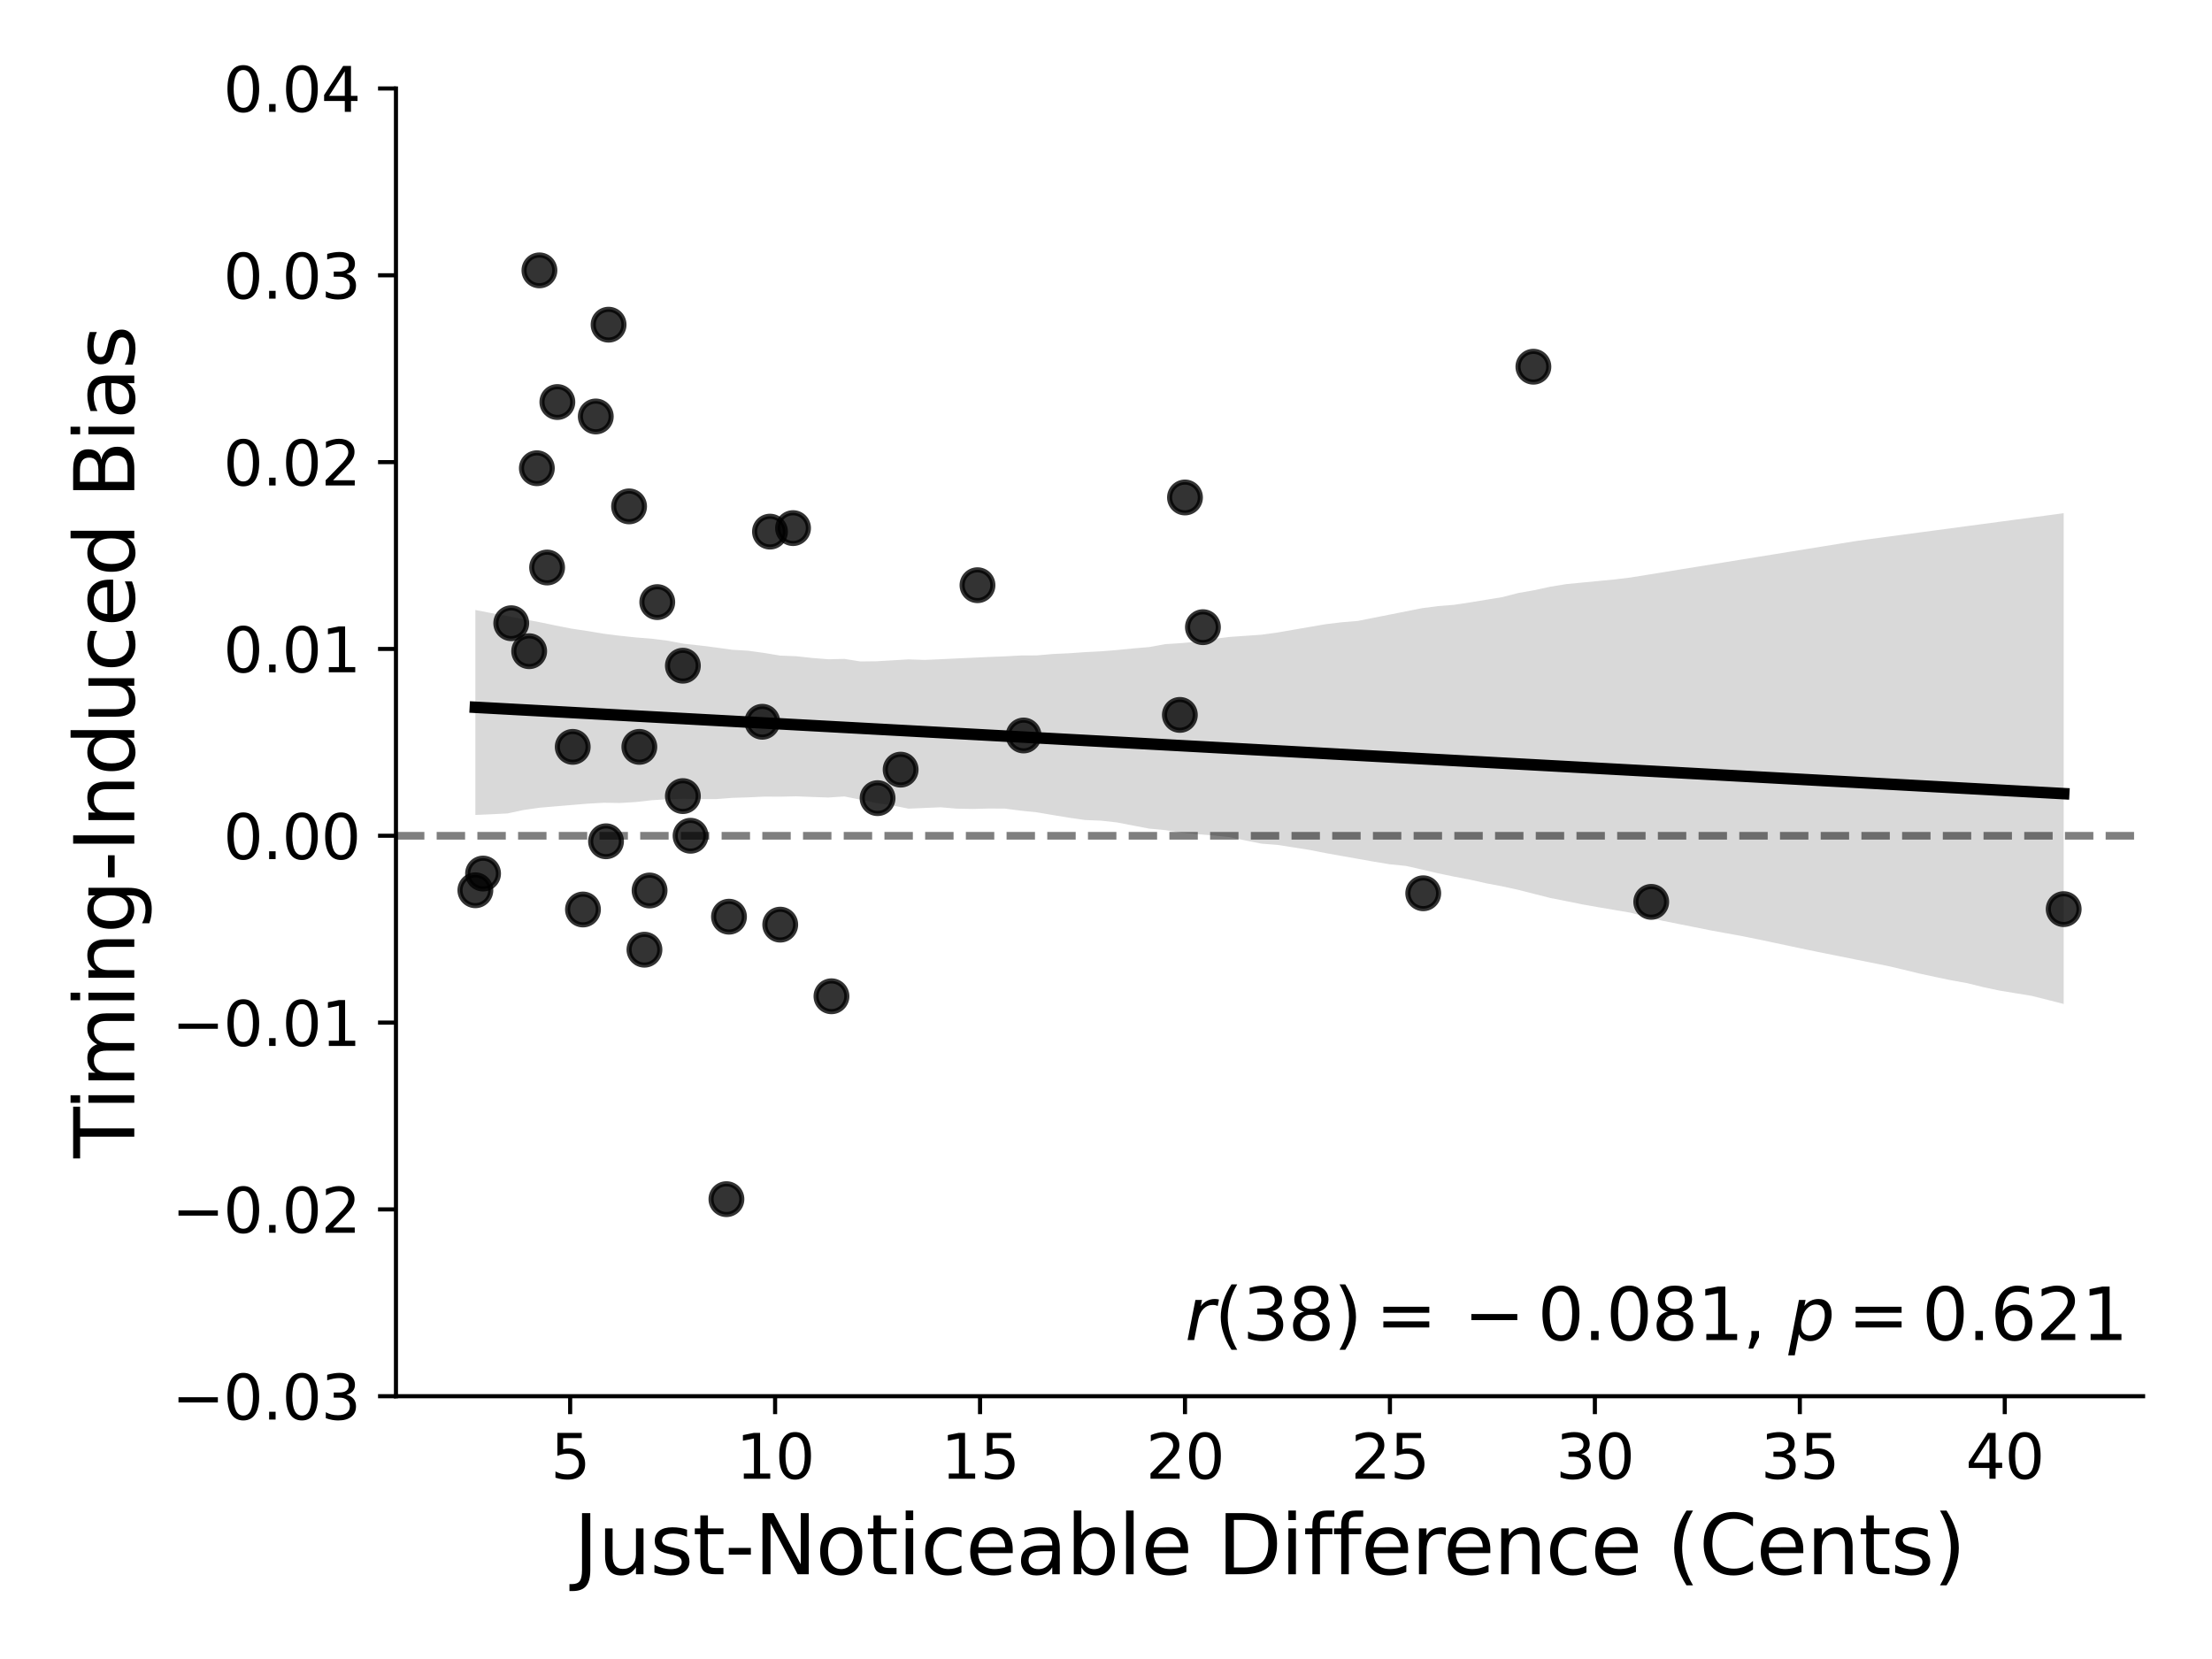 <?xml version="1.0" encoding="utf-8" standalone="no"?>
<!DOCTYPE svg PUBLIC "-//W3C//DTD SVG 1.1//EN"
  "http://www.w3.org/Graphics/SVG/1.1/DTD/svg11.dtd">
<svg xmlns:xlink="http://www.w3.org/1999/xlink" width="432pt" height="324pt" viewBox="0 0 432 324" xmlns="http://www.w3.org/2000/svg" version="1.1">
 <defs>
  <style type="text/css">*{stroke-linejoin: round; stroke-linecap: butt}</style>
 </defs>
 <g id="figure_1">
  <g id="patch_1">
   <path d="M 0 324 
L 432 324 
L 432 0 
L 0 0 
z
" style="fill: #ffffff"/>
  </g>
  <g id="axes_1">
   <g id="patch_2">
    <path d="M 77.33 272.68 
L 418.543 272.68 
L 418.543 17.28 
L 77.33 17.28 
z
" style="fill: #ffffff"/>
   </g>
   <g id="PathCollection_1">
    <defs>
     <path id="m1e523cf404" d="M 0 3 
C 0.796 3 1.559 2.684 2.121 2.121 
C 2.684 1.559 3 0.796 3 0 
C 3 -0.796 2.684 -1.559 2.121 -2.121 
C 1.559 -2.684 0.796 -3 0 -3 
C -0.796 -3 -1.559 -2.684 -2.121 -2.121 
C -2.684 -1.559 -3 -0.796 -3 0 
C -3 0.796 -2.684 1.559 -2.121 2.121 
C -1.559 2.684 -0.796 3 0 3 
z
" style="stroke: #000000; stroke-opacity: 0.8"/>
    </defs>
    <g clip-path="url(#p09deaaa7ec)">
     <use xlink:href="#m1e523cf404" x="92.84" y="173.869" style="fill-opacity: 0.8; stroke: #000000; stroke-opacity: 0.8"/>
     <use xlink:href="#m1e523cf404" x="171.389" y="155.876" style="fill-opacity: 0.8; stroke: #000000; stroke-opacity: 0.8"/>
     <use xlink:href="#m1e523cf404" x="116.354" y="81.333" style="fill-opacity: 0.8; stroke: #000000; stroke-opacity: 0.8"/>
     <use xlink:href="#m1e523cf404" x="113.853" y="177.624" style="fill-opacity: 0.8; stroke: #000000; stroke-opacity: 0.8"/>
     <use xlink:href="#m1e523cf404" x="122.858" y="98.896" style="fill-opacity: 0.8; stroke: #000000; stroke-opacity: 0.8"/>
     <use xlink:href="#m1e523cf404" x="230.426" y="139.621" style="fill-opacity: 0.8; stroke: #000000; stroke-opacity: 0.8"/>
     <use xlink:href="#m1e523cf404" x="118.356" y="164.3" style="fill-opacity: 0.8; stroke: #000000; stroke-opacity: 0.8"/>
     <use xlink:href="#m1e523cf404" x="111.852" y="145.863" style="fill-opacity: 0.8; stroke: #000000; stroke-opacity: 0.8"/>
     <use xlink:href="#m1e523cf404" x="190.901" y="114.29" style="fill-opacity: 0.8; stroke: #000000; stroke-opacity: 0.8"/>
     <use xlink:href="#m1e523cf404" x="403.034" y="177.551" style="fill-opacity: 0.8; stroke: #000000; stroke-opacity: 0.8"/>
     <use xlink:href="#m1e523cf404" x="103.346" y="127.18" style="fill-opacity: 0.8; stroke: #000000; stroke-opacity: 0.8"/>
     <use xlink:href="#m1e523cf404" x="234.929" y="122.487" style="fill-opacity: 0.8; stroke: #000000; stroke-opacity: 0.8"/>
     <use xlink:href="#m1e523cf404" x="152.377" y="180.582" style="fill-opacity: 0.8; stroke: #000000; stroke-opacity: 0.8"/>
     <use xlink:href="#m1e523cf404" x="104.847" y="91.445" style="fill-opacity: 0.8; stroke: #000000; stroke-opacity: 0.8"/>
     <use xlink:href="#m1e523cf404" x="133.365" y="155.476" style="fill-opacity: 0.8; stroke: #000000; stroke-opacity: 0.8"/>
     <use xlink:href="#m1e523cf404" x="162.383" y="194.571" style="fill-opacity: 0.8; stroke: #000000; stroke-opacity: 0.8"/>
     <use xlink:href="#m1e523cf404" x="105.348" y="52.805" style="fill-opacity: 0.8; stroke: #000000; stroke-opacity: 0.8"/>
     <use xlink:href="#m1e523cf404" x="175.892" y="150.311" style="fill-opacity: 0.8; stroke: #000000; stroke-opacity: 0.8"/>
     <use xlink:href="#m1e523cf404" x="94.341" y="170.605" style="fill-opacity: 0.8; stroke: #000000; stroke-opacity: 0.8"/>
     <use xlink:href="#m1e523cf404" x="141.87" y="234.194" style="fill-opacity: 0.8; stroke: #000000; stroke-opacity: 0.8"/>
     <use xlink:href="#m1e523cf404" x="128.362" y="117.591" style="fill-opacity: 0.8; stroke: #000000; stroke-opacity: 0.8"/>
     <use xlink:href="#m1e523cf404" x="108.85" y="78.518" style="fill-opacity: 0.8; stroke: #000000; stroke-opacity: 0.8"/>
     <use xlink:href="#m1e523cf404" x="124.86" y="145.863" style="fill-opacity: 0.8; stroke: #000000; stroke-opacity: 0.8"/>
     <use xlink:href="#m1e523cf404" x="118.856" y="63.41" style="fill-opacity: 0.8; stroke: #000000; stroke-opacity: 0.8"/>
     <use xlink:href="#m1e523cf404" x="150.376" y="103.826" style="fill-opacity: 0.8; stroke: #000000; stroke-opacity: 0.8"/>
     <use xlink:href="#m1e523cf404" x="132.364" y="279.172" style="fill-opacity: 0.8; stroke: #000000; stroke-opacity: 0.8"/>
     <use xlink:href="#m1e523cf404" x="134.866" y="163.223" style="fill-opacity: 0.8; stroke: #000000; stroke-opacity: 0.8"/>
     <use xlink:href="#m1e523cf404" x="99.844" y="121.717" style="fill-opacity: 0.8; stroke: #000000; stroke-opacity: 0.8"/>
     <use xlink:href="#m1e523cf404" x="154.879" y="103.14" style="fill-opacity: 0.8; stroke: #000000; stroke-opacity: 0.8"/>
     <use xlink:href="#m1e523cf404" x="148.875" y="140.96" style="fill-opacity: 0.8; stroke: #000000; stroke-opacity: 0.8"/>
     <use xlink:href="#m1e523cf404" x="199.907" y="143.64" style="fill-opacity: 0.8; stroke: #000000; stroke-opacity: 0.8"/>
     <use xlink:href="#m1e523cf404" x="277.956" y="174.456" style="fill-opacity: 0.8; stroke: #000000; stroke-opacity: 0.8"/>
     <use xlink:href="#m1e523cf404" x="126.861" y="173.912" style="fill-opacity: 0.8; stroke: #000000; stroke-opacity: 0.8"/>
     <use xlink:href="#m1e523cf404" x="322.483" y="176.135" style="fill-opacity: 0.8; stroke: #000000; stroke-opacity: 0.8"/>
     <use xlink:href="#m1e523cf404" x="231.426" y="97.156" style="fill-opacity: 0.8; stroke: #000000; stroke-opacity: 0.8"/>
     <use xlink:href="#m1e523cf404" x="142.371" y="179.029" style="fill-opacity: 0.8; stroke: #000000; stroke-opacity: 0.8"/>
     <use xlink:href="#m1e523cf404" x="106.848" y="110.833" style="fill-opacity: 0.8; stroke: #000000; stroke-opacity: 0.8"/>
     <use xlink:href="#m1e523cf404" x="299.469" y="71.62" style="fill-opacity: 0.8; stroke: #000000; stroke-opacity: 0.8"/>
     <use xlink:href="#m1e523cf404" x="125.86" y="185.476" style="fill-opacity: 0.8; stroke: #000000; stroke-opacity: 0.8"/>
     <use xlink:href="#m1e523cf404" x="133.365" y="130.012" style="fill-opacity: 0.8; stroke: #000000; stroke-opacity: 0.8"/>
    </g>
   </g>
   <g id="PolyCollection_1">
    <path d="M 92.84 119.131 
L 92.84 159.158 
L 95.973 159.023 
L 99.106 158.864 
L 102.24 158.193 
L 105.373 157.745 
L 108.506 157.479 
L 111.639 157.213 
L 114.773 156.955 
L 117.906 156.774 
L 121.039 156.823 
L 124.172 156.635 
L 127.306 156.28 
L 130.439 156.08 
L 133.572 156.003 
L 136.706 156.057 
L 139.839 156.066 
L 142.972 155.821 
L 146.105 155.725 
L 149.239 155.576 
L 152.372 155.59 
L 155.505 155.521 
L 158.638 155.645 
L 161.772 155.755 
L 164.905 155.546 
L 168.038 156.173 
L 171.172 156.85 
L 174.305 157.308 
L 177.438 157.929 
L 180.571 157.794 
L 183.705 157.66 
L 186.838 157.927 
L 189.971 157.984 
L 193.104 157.905 
L 196.238 157.917 
L 199.371 158.323 
L 202.504 158.645 
L 205.638 159.178 
L 208.771 159.698 
L 211.904 160.148 
L 215.037 160.271 
L 218.171 160.624 
L 221.304 161.232 
L 224.437 161.831 
L 227.57 162.118 
L 230.704 162.601 
L 233.837 162.916 
L 236.97 163.167 
L 240.104 163.493 
L 243.237 164.14 
L 246.37 164.762 
L 249.503 165.01 
L 252.637 165.5 
L 255.77 165.991 
L 258.903 166.611 
L 262.036 167.169 
L 265.17 167.726 
L 268.303 168.28 
L 271.436 168.798 
L 274.57 169.111 
L 277.703 169.816 
L 280.836 170.554 
L 283.969 171.203 
L 287.103 171.798 
L 290.236 172.505 
L 293.369 173.097 
L 296.502 173.783 
L 299.636 174.579 
L 302.769 175.375 
L 305.902 175.993 
L 309.036 176.629 
L 312.169 177.181 
L 315.302 177.713 
L 318.435 178.245 
L 321.569 179.072 
L 324.702 179.827 
L 327.835 180.454 
L 330.968 181.082 
L 334.102 181.705 
L 337.235 182.277 
L 340.368 182.849 
L 343.502 183.482 
L 346.635 184.147 
L 349.768 184.811 
L 352.901 185.476 
L 356.035 186.112 
L 359.168 186.741 
L 362.301 187.371 
L 365.434 188.001 
L 368.568 188.63 
L 371.701 189.36 
L 374.834 190.127 
L 377.968 190.8 
L 381.101 191.453 
L 384.234 192.019 
L 387.367 192.795 
L 390.501 193.459 
L 393.634 193.975 
L 396.767 194.488 
L 399.9 195.271 
L 403.034 196.071 
L 403.034 100.226 
L 403.034 100.226 
L 399.9 100.645 
L 396.767 101.063 
L 393.634 101.482 
L 390.501 101.9 
L 387.367 102.319 
L 384.234 102.737 
L 381.101 103.156 
L 377.968 103.575 
L 374.834 103.993 
L 371.701 104.412 
L 368.568 104.83 
L 365.434 105.249 
L 362.301 105.69 
L 359.168 106.197 
L 356.035 106.704 
L 352.901 107.211 
L 349.768 107.718 
L 346.635 108.225 
L 343.502 108.731 
L 340.368 109.238 
L 337.235 109.745 
L 334.102 110.252 
L 330.968 110.759 
L 327.835 111.266 
L 324.702 111.773 
L 321.569 112.28 
L 318.435 112.787 
L 315.302 113.17 
L 312.169 113.469 
L 309.036 113.77 
L 305.902 114.072 
L 302.769 114.585 
L 299.636 115.265 
L 296.502 115.818 
L 293.369 116.623 
L 290.236 117.134 
L 287.103 117.646 
L 283.969 118.12 
L 280.836 118.368 
L 277.703 118.779 
L 274.57 119.401 
L 271.436 120.024 
L 268.303 120.646 
L 265.17 121.268 
L 262.036 121.528 
L 258.903 121.903 
L 255.77 122.442 
L 252.637 122.981 
L 249.503 123.525 
L 246.37 123.959 
L 243.237 124.176 
L 240.104 124.393 
L 236.97 124.786 
L 233.837 125.317 
L 230.704 125.602 
L 227.57 125.799 
L 224.437 126.37 
L 221.304 126.635 
L 218.171 126.949 
L 215.037 127.201 
L 211.904 127.362 
L 208.771 127.581 
L 205.638 127.725 
L 202.504 128 
L 199.371 128.015 
L 196.238 128.186 
L 193.104 128.304 
L 189.971 128.449 
L 186.838 128.592 
L 183.705 128.746 
L 180.571 128.882 
L 177.438 128.774 
L 174.305 128.96 
L 171.172 129.144 
L 168.038 129.179 
L 164.905 128.682 
L 161.772 128.754 
L 158.638 128.499 
L 155.505 128.161 
L 152.372 128.039 
L 149.239 127.519 
L 146.105 127.085 
L 142.972 126.895 
L 139.839 126.458 
L 136.706 126.061 
L 133.572 125.723 
L 130.439 125.134 
L 127.306 124.735 
L 124.172 124.491 
L 121.039 124.157 
L 117.906 123.765 
L 114.773 123.242 
L 111.639 122.775 
L 108.506 122.159 
L 105.373 121.506 
L 102.24 120.917 
L 99.106 120.324 
L 95.973 119.743 
L 92.84 119.131 
z
" clip-path="url(#p09deaaa7ec)" style="fill-opacity: 0.15"/>
   </g>
   <g id="matplotlib.axis_1">
    <g id="xtick_1">
     <g id="line2d_1">
      <defs>
       <path id="m8b270a6292" d="M 0 0 
L 0 3.5 
" style="stroke: #000000; stroke-width: 0.8"/>
      </defs>
      <g>
       <use xlink:href="#m8b270a6292" x="111.351" y="272.68" style="stroke: #000000; stroke-width: 0.8"/>
      </g>
     </g>
     <g id="text_1">
      <!-- 5 -->
      <g transform="translate(107.534 288.798) scale(0.12 -0.12)">
       <defs>
        <path id="DejaVuSans-35" d="M 691 4666 
L 3169 4666 
L 3169 4134 
L 1269 4134 
L 1269 2991 
Q 1406 3038 1543 3061 
Q 1681 3084 1819 3084 
Q 2600 3084 3056 2656 
Q 3513 2228 3513 1497 
Q 3513 744 3044 326 
Q 2575 -91 1722 -91 
Q 1428 -91 1123 -41 
Q 819 9 494 109 
L 494 744 
Q 775 591 1075 516 
Q 1375 441 1709 441 
Q 2250 441 2565 725 
Q 2881 1009 2881 1497 
Q 2881 1984 2565 2268 
Q 2250 2553 1709 2553 
Q 1456 2553 1204 2497 
Q 953 2441 691 2322 
L 691 4666 
z
" transform="scale(0.016)"/>
       </defs>
       <use xlink:href="#DejaVuSans-35"/>
      </g>
     </g>
    </g>
    <g id="xtick_2">
     <g id="line2d_2">
      <g>
       <use xlink:href="#m8b270a6292" x="151.376" y="272.68" style="stroke: #000000; stroke-width: 0.8"/>
      </g>
     </g>
     <g id="text_2">
      <!-- 10 -->
      <g transform="translate(143.741 288.798) scale(0.12 -0.12)">
       <defs>
        <path id="DejaVuSans-31" d="M 794 531 
L 1825 531 
L 1825 4091 
L 703 3866 
L 703 4441 
L 1819 4666 
L 2450 4666 
L 2450 531 
L 3481 531 
L 3481 0 
L 794 0 
L 794 531 
z
" transform="scale(0.016)"/>
        <path id="DejaVuSans-30" d="M 2034 4250 
Q 1547 4250 1301 3770 
Q 1056 3291 1056 2328 
Q 1056 1369 1301 889 
Q 1547 409 2034 409 
Q 2525 409 2770 889 
Q 3016 1369 3016 2328 
Q 3016 3291 2770 3770 
Q 2525 4250 2034 4250 
z
M 2034 4750 
Q 2819 4750 3233 4129 
Q 3647 3509 3647 2328 
Q 3647 1150 3233 529 
Q 2819 -91 2034 -91 
Q 1250 -91 836 529 
Q 422 1150 422 2328 
Q 422 3509 836 4129 
Q 1250 4750 2034 4750 
z
" transform="scale(0.016)"/>
       </defs>
       <use xlink:href="#DejaVuSans-31"/>
       <use xlink:href="#DejaVuSans-30" x="63.623"/>
      </g>
     </g>
    </g>
    <g id="xtick_3">
     <g id="line2d_3">
      <g>
       <use xlink:href="#m8b270a6292" x="191.401" y="272.68" style="stroke: #000000; stroke-width: 0.8"/>
      </g>
     </g>
     <g id="text_3">
      <!-- 15 -->
      <g transform="translate(183.766 288.798) scale(0.12 -0.12)">
       <use xlink:href="#DejaVuSans-31"/>
       <use xlink:href="#DejaVuSans-35" x="63.623"/>
      </g>
     </g>
    </g>
    <g id="xtick_4">
     <g id="line2d_4">
      <g>
       <use xlink:href="#m8b270a6292" x="231.426" y="272.68" style="stroke: #000000; stroke-width: 0.8"/>
      </g>
     </g>
     <g id="text_4">
      <!-- 20 -->
      <g transform="translate(223.791 288.798) scale(0.12 -0.12)">
       <defs>
        <path id="DejaVuSans-32" d="M 1228 531 
L 3431 531 
L 3431 0 
L 469 0 
L 469 531 
Q 828 903 1448 1529 
Q 2069 2156 2228 2338 
Q 2531 2678 2651 2914 
Q 2772 3150 2772 3378 
Q 2772 3750 2511 3984 
Q 2250 4219 1831 4219 
Q 1534 4219 1204 4116 
Q 875 4013 500 3803 
L 500 4441 
Q 881 4594 1212 4672 
Q 1544 4750 1819 4750 
Q 2544 4750 2975 4387 
Q 3406 4025 3406 3419 
Q 3406 3131 3298 2873 
Q 3191 2616 2906 2266 
Q 2828 2175 2409 1742 
Q 1991 1309 1228 531 
z
" transform="scale(0.016)"/>
       </defs>
       <use xlink:href="#DejaVuSans-32"/>
       <use xlink:href="#DejaVuSans-30" x="63.623"/>
      </g>
     </g>
    </g>
    <g id="xtick_5">
     <g id="line2d_5">
      <g>
       <use xlink:href="#m8b270a6292" x="271.451" y="272.68" style="stroke: #000000; stroke-width: 0.8"/>
      </g>
     </g>
     <g id="text_5">
      <!-- 25 -->
      <g transform="translate(263.816 288.798) scale(0.12 -0.12)">
       <use xlink:href="#DejaVuSans-32"/>
       <use xlink:href="#DejaVuSans-35" x="63.623"/>
      </g>
     </g>
    </g>
    <g id="xtick_6">
     <g id="line2d_6">
      <g>
       <use xlink:href="#m8b270a6292" x="311.476" y="272.68" style="stroke: #000000; stroke-width: 0.8"/>
      </g>
     </g>
     <g id="text_6">
      <!-- 30 -->
      <g transform="translate(303.841 288.798) scale(0.12 -0.12)">
       <defs>
        <path id="DejaVuSans-33" d="M 2597 2516 
Q 3050 2419 3304 2112 
Q 3559 1806 3559 1356 
Q 3559 666 3084 287 
Q 2609 -91 1734 -91 
Q 1441 -91 1130 -33 
Q 819 25 488 141 
L 488 750 
Q 750 597 1062 519 
Q 1375 441 1716 441 
Q 2309 441 2620 675 
Q 2931 909 2931 1356 
Q 2931 1769 2642 2001 
Q 2353 2234 1838 2234 
L 1294 2234 
L 1294 2753 
L 1863 2753 
Q 2328 2753 2575 2939 
Q 2822 3125 2822 3475 
Q 2822 3834 2567 4026 
Q 2313 4219 1838 4219 
Q 1578 4219 1281 4162 
Q 984 4106 628 3988 
L 628 4550 
Q 988 4650 1302 4700 
Q 1616 4750 1894 4750 
Q 2613 4750 3031 4423 
Q 3450 4097 3450 3541 
Q 3450 3153 3228 2886 
Q 3006 2619 2597 2516 
z
" transform="scale(0.016)"/>
       </defs>
       <use xlink:href="#DejaVuSans-33"/>
       <use xlink:href="#DejaVuSans-30" x="63.623"/>
      </g>
     </g>
    </g>
    <g id="xtick_7">
     <g id="line2d_7">
      <g>
       <use xlink:href="#m8b270a6292" x="351.502" y="272.68" style="stroke: #000000; stroke-width: 0.8"/>
      </g>
     </g>
     <g id="text_7">
      <!-- 35 -->
      <g transform="translate(343.867 288.798) scale(0.12 -0.12)">
       <use xlink:href="#DejaVuSans-33"/>
       <use xlink:href="#DejaVuSans-35" x="63.623"/>
      </g>
     </g>
    </g>
    <g id="xtick_8">
     <g id="line2d_8">
      <g>
       <use xlink:href="#m8b270a6292" x="391.527" y="272.68" style="stroke: #000000; stroke-width: 0.8"/>
      </g>
     </g>
     <g id="text_8">
      <!-- 40 -->
      <g transform="translate(383.892 288.798) scale(0.12 -0.12)">
       <defs>
        <path id="DejaVuSans-34" d="M 2419 4116 
L 825 1625 
L 2419 1625 
L 2419 4116 
z
M 2253 4666 
L 3047 4666 
L 3047 1625 
L 3713 1625 
L 3713 1100 
L 3047 1100 
L 3047 0 
L 2419 0 
L 2419 1100 
L 313 1100 
L 313 1709 
L 2253 4666 
z
" transform="scale(0.016)"/>
       </defs>
       <use xlink:href="#DejaVuSans-34"/>
       <use xlink:href="#DejaVuSans-30" x="63.623"/>
      </g>
     </g>
    </g>
    <g id="text_9">
     <!-- Just-Noticeable Difference (Cents) -->
     <g transform="translate(112.06 307.451) scale(0.16 -0.16)">
      <defs>
       <path id="DejaVuSans-4a" d="M 628 4666 
L 1259 4666 
L 1259 325 
Q 1259 -519 939 -900 
Q 619 -1281 -91 -1281 
L -331 -1281 
L -331 -750 
L -134 -750 
Q 284 -750 456 -515 
Q 628 -281 628 325 
L 628 4666 
z
" transform="scale(0.016)"/>
       <path id="DejaVuSans-75" d="M 544 1381 
L 544 3500 
L 1119 3500 
L 1119 1403 
Q 1119 906 1312 657 
Q 1506 409 1894 409 
Q 2359 409 2629 706 
Q 2900 1003 2900 1516 
L 2900 3500 
L 3475 3500 
L 3475 0 
L 2900 0 
L 2900 538 
Q 2691 219 2414 64 
Q 2138 -91 1772 -91 
Q 1169 -91 856 284 
Q 544 659 544 1381 
z
M 1991 3584 
L 1991 3584 
z
" transform="scale(0.016)"/>
       <path id="DejaVuSans-73" d="M 2834 3397 
L 2834 2853 
Q 2591 2978 2328 3040 
Q 2066 3103 1784 3103 
Q 1356 3103 1142 2972 
Q 928 2841 928 2578 
Q 928 2378 1081 2264 
Q 1234 2150 1697 2047 
L 1894 2003 
Q 2506 1872 2764 1633 
Q 3022 1394 3022 966 
Q 3022 478 2636 193 
Q 2250 -91 1575 -91 
Q 1294 -91 989 -36 
Q 684 19 347 128 
L 347 722 
Q 666 556 975 473 
Q 1284 391 1588 391 
Q 1994 391 2212 530 
Q 2431 669 2431 922 
Q 2431 1156 2273 1281 
Q 2116 1406 1581 1522 
L 1381 1569 
Q 847 1681 609 1914 
Q 372 2147 372 2553 
Q 372 3047 722 3315 
Q 1072 3584 1716 3584 
Q 2034 3584 2315 3537 
Q 2597 3491 2834 3397 
z
" transform="scale(0.016)"/>
       <path id="DejaVuSans-74" d="M 1172 4494 
L 1172 3500 
L 2356 3500 
L 2356 3053 
L 1172 3053 
L 1172 1153 
Q 1172 725 1289 603 
Q 1406 481 1766 481 
L 2356 481 
L 2356 0 
L 1766 0 
Q 1100 0 847 248 
Q 594 497 594 1153 
L 594 3053 
L 172 3053 
L 172 3500 
L 594 3500 
L 594 4494 
L 1172 4494 
z
" transform="scale(0.016)"/>
       <path id="DejaVuSans-2d" d="M 313 2009 
L 1997 2009 
L 1997 1497 
L 313 1497 
L 313 2009 
z
" transform="scale(0.016)"/>
       <path id="DejaVuSans-4e" d="M 628 4666 
L 1478 4666 
L 3547 763 
L 3547 4666 
L 4159 4666 
L 4159 0 
L 3309 0 
L 1241 3903 
L 1241 0 
L 628 0 
L 628 4666 
z
" transform="scale(0.016)"/>
       <path id="DejaVuSans-6f" d="M 1959 3097 
Q 1497 3097 1228 2736 
Q 959 2375 959 1747 
Q 959 1119 1226 758 
Q 1494 397 1959 397 
Q 2419 397 2687 759 
Q 2956 1122 2956 1747 
Q 2956 2369 2687 2733 
Q 2419 3097 1959 3097 
z
M 1959 3584 
Q 2709 3584 3137 3096 
Q 3566 2609 3566 1747 
Q 3566 888 3137 398 
Q 2709 -91 1959 -91 
Q 1206 -91 779 398 
Q 353 888 353 1747 
Q 353 2609 779 3096 
Q 1206 3584 1959 3584 
z
" transform="scale(0.016)"/>
       <path id="DejaVuSans-69" d="M 603 3500 
L 1178 3500 
L 1178 0 
L 603 0 
L 603 3500 
z
M 603 4863 
L 1178 4863 
L 1178 4134 
L 603 4134 
L 603 4863 
z
" transform="scale(0.016)"/>
       <path id="DejaVuSans-63" d="M 3122 3366 
L 3122 2828 
Q 2878 2963 2633 3030 
Q 2388 3097 2138 3097 
Q 1578 3097 1268 2742 
Q 959 2388 959 1747 
Q 959 1106 1268 751 
Q 1578 397 2138 397 
Q 2388 397 2633 464 
Q 2878 531 3122 666 
L 3122 134 
Q 2881 22 2623 -34 
Q 2366 -91 2075 -91 
Q 1284 -91 818 406 
Q 353 903 353 1747 
Q 353 2603 823 3093 
Q 1294 3584 2113 3584 
Q 2378 3584 2631 3529 
Q 2884 3475 3122 3366 
z
" transform="scale(0.016)"/>
       <path id="DejaVuSans-65" d="M 3597 1894 
L 3597 1613 
L 953 1613 
Q 991 1019 1311 708 
Q 1631 397 2203 397 
Q 2534 397 2845 478 
Q 3156 559 3463 722 
L 3463 178 
Q 3153 47 2828 -22 
Q 2503 -91 2169 -91 
Q 1331 -91 842 396 
Q 353 884 353 1716 
Q 353 2575 817 3079 
Q 1281 3584 2069 3584 
Q 2775 3584 3186 3129 
Q 3597 2675 3597 1894 
z
M 3022 2063 
Q 3016 2534 2758 2815 
Q 2500 3097 2075 3097 
Q 1594 3097 1305 2825 
Q 1016 2553 972 2059 
L 3022 2063 
z
" transform="scale(0.016)"/>
       <path id="DejaVuSans-61" d="M 2194 1759 
Q 1497 1759 1228 1600 
Q 959 1441 959 1056 
Q 959 750 1161 570 
Q 1363 391 1709 391 
Q 2188 391 2477 730 
Q 2766 1069 2766 1631 
L 2766 1759 
L 2194 1759 
z
M 3341 1997 
L 3341 0 
L 2766 0 
L 2766 531 
Q 2569 213 2275 61 
Q 1981 -91 1556 -91 
Q 1019 -91 701 211 
Q 384 513 384 1019 
Q 384 1609 779 1909 
Q 1175 2209 1959 2209 
L 2766 2209 
L 2766 2266 
Q 2766 2663 2505 2880 
Q 2244 3097 1772 3097 
Q 1472 3097 1187 3025 
Q 903 2953 641 2809 
L 641 3341 
Q 956 3463 1253 3523 
Q 1550 3584 1831 3584 
Q 2591 3584 2966 3190 
Q 3341 2797 3341 1997 
z
" transform="scale(0.016)"/>
       <path id="DejaVuSans-62" d="M 3116 1747 
Q 3116 2381 2855 2742 
Q 2594 3103 2138 3103 
Q 1681 3103 1420 2742 
Q 1159 2381 1159 1747 
Q 1159 1113 1420 752 
Q 1681 391 2138 391 
Q 2594 391 2855 752 
Q 3116 1113 3116 1747 
z
M 1159 2969 
Q 1341 3281 1617 3432 
Q 1894 3584 2278 3584 
Q 2916 3584 3314 3078 
Q 3713 2572 3713 1747 
Q 3713 922 3314 415 
Q 2916 -91 2278 -91 
Q 1894 -91 1617 61 
Q 1341 213 1159 525 
L 1159 0 
L 581 0 
L 581 4863 
L 1159 4863 
L 1159 2969 
z
" transform="scale(0.016)"/>
       <path id="DejaVuSans-6c" d="M 603 4863 
L 1178 4863 
L 1178 0 
L 603 0 
L 603 4863 
z
" transform="scale(0.016)"/>
       <path id="DejaVuSans-20" transform="scale(0.016)"/>
       <path id="DejaVuSans-44" d="M 1259 4147 
L 1259 519 
L 2022 519 
Q 2988 519 3436 956 
Q 3884 1394 3884 2338 
Q 3884 3275 3436 3711 
Q 2988 4147 2022 4147 
L 1259 4147 
z
M 628 4666 
L 1925 4666 
Q 3281 4666 3915 4102 
Q 4550 3538 4550 2338 
Q 4550 1131 3912 565 
Q 3275 0 1925 0 
L 628 0 
L 628 4666 
z
" transform="scale(0.016)"/>
       <path id="DejaVuSans-66" d="M 2375 4863 
L 2375 4384 
L 1825 4384 
Q 1516 4384 1395 4259 
Q 1275 4134 1275 3809 
L 1275 3500 
L 2222 3500 
L 2222 3053 
L 1275 3053 
L 1275 0 
L 697 0 
L 697 3053 
L 147 3053 
L 147 3500 
L 697 3500 
L 697 3744 
Q 697 4328 969 4595 
Q 1241 4863 1831 4863 
L 2375 4863 
z
" transform="scale(0.016)"/>
       <path id="DejaVuSans-72" d="M 2631 2963 
Q 2534 3019 2420 3045 
Q 2306 3072 2169 3072 
Q 1681 3072 1420 2755 
Q 1159 2438 1159 1844 
L 1159 0 
L 581 0 
L 581 3500 
L 1159 3500 
L 1159 2956 
Q 1341 3275 1631 3429 
Q 1922 3584 2338 3584 
Q 2397 3584 2469 3576 
Q 2541 3569 2628 3553 
L 2631 2963 
z
" transform="scale(0.016)"/>
       <path id="DejaVuSans-6e" d="M 3513 2113 
L 3513 0 
L 2938 0 
L 2938 2094 
Q 2938 2591 2744 2837 
Q 2550 3084 2163 3084 
Q 1697 3084 1428 2787 
Q 1159 2491 1159 1978 
L 1159 0 
L 581 0 
L 581 3500 
L 1159 3500 
L 1159 2956 
Q 1366 3272 1645 3428 
Q 1925 3584 2291 3584 
Q 2894 3584 3203 3211 
Q 3513 2838 3513 2113 
z
" transform="scale(0.016)"/>
       <path id="DejaVuSans-28" d="M 1984 4856 
Q 1566 4138 1362 3434 
Q 1159 2731 1159 2009 
Q 1159 1288 1364 580 
Q 1569 -128 1984 -844 
L 1484 -844 
Q 1016 -109 783 600 
Q 550 1309 550 2009 
Q 550 2706 781 3412 
Q 1013 4119 1484 4856 
L 1984 4856 
z
" transform="scale(0.016)"/>
       <path id="DejaVuSans-43" d="M 4122 4306 
L 4122 3641 
Q 3803 3938 3442 4084 
Q 3081 4231 2675 4231 
Q 1875 4231 1450 3742 
Q 1025 3253 1025 2328 
Q 1025 1406 1450 917 
Q 1875 428 2675 428 
Q 3081 428 3442 575 
Q 3803 722 4122 1019 
L 4122 359 
Q 3791 134 3420 21 
Q 3050 -91 2638 -91 
Q 1578 -91 968 557 
Q 359 1206 359 2328 
Q 359 3453 968 4101 
Q 1578 4750 2638 4750 
Q 3056 4750 3426 4639 
Q 3797 4528 4122 4306 
z
" transform="scale(0.016)"/>
       <path id="DejaVuSans-29" d="M 513 4856 
L 1013 4856 
Q 1481 4119 1714 3412 
Q 1947 2706 1947 2009 
Q 1947 1309 1714 600 
Q 1481 -109 1013 -844 
L 513 -844 
Q 928 -128 1133 580 
Q 1338 1288 1338 2009 
Q 1338 2731 1133 3434 
Q 928 4138 513 4856 
z
" transform="scale(0.016)"/>
      </defs>
      <use xlink:href="#DejaVuSans-4a"/>
      <use xlink:href="#DejaVuSans-75" x="29.492"/>
      <use xlink:href="#DejaVuSans-73" x="92.871"/>
      <use xlink:href="#DejaVuSans-74" x="144.971"/>
      <use xlink:href="#DejaVuSans-2d" x="184.18"/>
      <use xlink:href="#DejaVuSans-4e" x="220.264"/>
      <use xlink:href="#DejaVuSans-6f" x="295.068"/>
      <use xlink:href="#DejaVuSans-74" x="356.25"/>
      <use xlink:href="#DejaVuSans-69" x="395.459"/>
      <use xlink:href="#DejaVuSans-63" x="423.242"/>
      <use xlink:href="#DejaVuSans-65" x="478.223"/>
      <use xlink:href="#DejaVuSans-61" x="539.746"/>
      <use xlink:href="#DejaVuSans-62" x="601.025"/>
      <use xlink:href="#DejaVuSans-6c" x="664.502"/>
      <use xlink:href="#DejaVuSans-65" x="692.285"/>
      <use xlink:href="#DejaVuSans-20" x="753.809"/>
      <use xlink:href="#DejaVuSans-44" x="785.596"/>
      <use xlink:href="#DejaVuSans-69" x="862.598"/>
      <use xlink:href="#DejaVuSans-66" x="890.381"/>
      <use xlink:href="#DejaVuSans-66" x="925.586"/>
      <use xlink:href="#DejaVuSans-65" x="960.791"/>
      <use xlink:href="#DejaVuSans-72" x="1022.314"/>
      <use xlink:href="#DejaVuSans-65" x="1061.178"/>
      <use xlink:href="#DejaVuSans-6e" x="1122.701"/>
      <use xlink:href="#DejaVuSans-63" x="1186.08"/>
      <use xlink:href="#DejaVuSans-65" x="1241.061"/>
      <use xlink:href="#DejaVuSans-20" x="1302.584"/>
      <use xlink:href="#DejaVuSans-28" x="1334.371"/>
      <use xlink:href="#DejaVuSans-43" x="1373.385"/>
      <use xlink:href="#DejaVuSans-65" x="1443.209"/>
      <use xlink:href="#DejaVuSans-6e" x="1504.732"/>
      <use xlink:href="#DejaVuSans-74" x="1568.111"/>
      <use xlink:href="#DejaVuSans-73" x="1607.32"/>
      <use xlink:href="#DejaVuSans-29" x="1659.42"/>
     </g>
    </g>
   </g>
   <g id="matplotlib.axis_2">
    <g id="ytick_1">
     <g id="line2d_9">
      <defs>
       <path id="m827f231163" d="M 0 0 
L -3.5 0 
" style="stroke: #000000; stroke-width: 0.8"/>
      </defs>
      <g>
       <use xlink:href="#m827f231163" x="77.33" y="272.68" style="stroke: #000000; stroke-width: 0.8"/>
      </g>
     </g>
     <g id="text_10">
      <!-- −0.03 -->
      <g transform="translate(33.556 277.239) scale(0.12 -0.12)">
       <defs>
        <path id="DejaVuSans-2212" d="M 678 2272 
L 4684 2272 
L 4684 1741 
L 678 1741 
L 678 2272 
z
" transform="scale(0.016)"/>
        <path id="DejaVuSans-2e" d="M 684 794 
L 1344 794 
L 1344 0 
L 684 0 
L 684 794 
z
" transform="scale(0.016)"/>
       </defs>
       <use xlink:href="#DejaVuSans-2212"/>
       <use xlink:href="#DejaVuSans-30" x="83.789"/>
       <use xlink:href="#DejaVuSans-2e" x="147.412"/>
       <use xlink:href="#DejaVuSans-30" x="179.199"/>
       <use xlink:href="#DejaVuSans-33" x="242.822"/>
      </g>
     </g>
    </g>
    <g id="ytick_2">
     <g id="line2d_10">
      <g>
       <use xlink:href="#m827f231163" x="77.33" y="236.194" style="stroke: #000000; stroke-width: 0.8"/>
      </g>
     </g>
     <g id="text_11">
      <!-- −0.02 -->
      <g transform="translate(33.556 240.753) scale(0.12 -0.12)">
       <use xlink:href="#DejaVuSans-2212"/>
       <use xlink:href="#DejaVuSans-30" x="83.789"/>
       <use xlink:href="#DejaVuSans-2e" x="147.412"/>
       <use xlink:href="#DejaVuSans-30" x="179.199"/>
       <use xlink:href="#DejaVuSans-32" x="242.822"/>
      </g>
     </g>
    </g>
    <g id="ytick_3">
     <g id="line2d_11">
      <g>
       <use xlink:href="#m827f231163" x="77.33" y="199.709" style="stroke: #000000; stroke-width: 0.8"/>
      </g>
     </g>
     <g id="text_12">
      <!-- −0.01 -->
      <g transform="translate(33.556 204.268) scale(0.12 -0.12)">
       <use xlink:href="#DejaVuSans-2212"/>
       <use xlink:href="#DejaVuSans-30" x="83.789"/>
       <use xlink:href="#DejaVuSans-2e" x="147.412"/>
       <use xlink:href="#DejaVuSans-30" x="179.199"/>
       <use xlink:href="#DejaVuSans-31" x="242.822"/>
      </g>
     </g>
    </g>
    <g id="ytick_4">
     <g id="line2d_12">
      <g>
       <use xlink:href="#m827f231163" x="77.33" y="163.223" style="stroke: #000000; stroke-width: 0.8"/>
      </g>
     </g>
     <g id="text_13">
      <!-- 0.00 -->
      <g transform="translate(43.611 167.782) scale(0.12 -0.12)">
       <use xlink:href="#DejaVuSans-30"/>
       <use xlink:href="#DejaVuSans-2e" x="63.623"/>
       <use xlink:href="#DejaVuSans-30" x="95.41"/>
       <use xlink:href="#DejaVuSans-30" x="159.033"/>
      </g>
     </g>
    </g>
    <g id="ytick_5">
     <g id="line2d_13">
      <g>
       <use xlink:href="#m827f231163" x="77.33" y="126.737" style="stroke: #000000; stroke-width: 0.8"/>
      </g>
     </g>
     <g id="text_14">
      <!-- 0.01 -->
      <g transform="translate(43.611 131.296) scale(0.12 -0.12)">
       <use xlink:href="#DejaVuSans-30"/>
       <use xlink:href="#DejaVuSans-2e" x="63.623"/>
       <use xlink:href="#DejaVuSans-30" x="95.41"/>
       <use xlink:href="#DejaVuSans-31" x="159.033"/>
      </g>
     </g>
    </g>
    <g id="ytick_6">
     <g id="line2d_14">
      <g>
       <use xlink:href="#m827f231163" x="77.33" y="90.251" style="stroke: #000000; stroke-width: 0.8"/>
      </g>
     </g>
     <g id="text_15">
      <!-- 0.02 -->
      <g transform="translate(43.611 94.81) scale(0.12 -0.12)">
       <use xlink:href="#DejaVuSans-30"/>
       <use xlink:href="#DejaVuSans-2e" x="63.623"/>
       <use xlink:href="#DejaVuSans-30" x="95.41"/>
       <use xlink:href="#DejaVuSans-32" x="159.033"/>
      </g>
     </g>
    </g>
    <g id="ytick_7">
     <g id="line2d_15">
      <g>
       <use xlink:href="#m827f231163" x="77.33" y="53.766" style="stroke: #000000; stroke-width: 0.8"/>
      </g>
     </g>
     <g id="text_16">
      <!-- 0.03 -->
      <g transform="translate(43.611 58.325) scale(0.12 -0.12)">
       <use xlink:href="#DejaVuSans-30"/>
       <use xlink:href="#DejaVuSans-2e" x="63.623"/>
       <use xlink:href="#DejaVuSans-30" x="95.41"/>
       <use xlink:href="#DejaVuSans-33" x="159.033"/>
      </g>
     </g>
    </g>
    <g id="ytick_8">
     <g id="line2d_16">
      <g>
       <use xlink:href="#m827f231163" x="77.33" y="17.28" style="stroke: #000000; stroke-width: 0.8"/>
      </g>
     </g>
     <g id="text_17">
      <!-- 0.04 -->
      <g transform="translate(43.611 21.839) scale(0.12 -0.12)">
       <use xlink:href="#DejaVuSans-30"/>
       <use xlink:href="#DejaVuSans-2e" x="63.623"/>
       <use xlink:href="#DejaVuSans-30" x="95.41"/>
       <use xlink:href="#DejaVuSans-34" x="159.033"/>
      </g>
     </g>
    </g>
    <g id="text_18">
     <!-- Timing-Induced Bias -->
     <g transform="translate(26.228 226.191) rotate(-90) scale(0.16 -0.16)">
      <defs>
       <path id="DejaVuSans-54" d="M -19 4666 
L 3928 4666 
L 3928 4134 
L 2272 4134 
L 2272 0 
L 1638 0 
L 1638 4134 
L -19 4134 
L -19 4666 
z
" transform="scale(0.016)"/>
       <path id="DejaVuSans-6d" d="M 3328 2828 
Q 3544 3216 3844 3400 
Q 4144 3584 4550 3584 
Q 5097 3584 5394 3201 
Q 5691 2819 5691 2113 
L 5691 0 
L 5113 0 
L 5113 2094 
Q 5113 2597 4934 2840 
Q 4756 3084 4391 3084 
Q 3944 3084 3684 2787 
Q 3425 2491 3425 1978 
L 3425 0 
L 2847 0 
L 2847 2094 
Q 2847 2600 2669 2842 
Q 2491 3084 2119 3084 
Q 1678 3084 1418 2786 
Q 1159 2488 1159 1978 
L 1159 0 
L 581 0 
L 581 3500 
L 1159 3500 
L 1159 2956 
Q 1356 3278 1631 3431 
Q 1906 3584 2284 3584 
Q 2666 3584 2933 3390 
Q 3200 3197 3328 2828 
z
" transform="scale(0.016)"/>
       <path id="DejaVuSans-67" d="M 2906 1791 
Q 2906 2416 2648 2759 
Q 2391 3103 1925 3103 
Q 1463 3103 1205 2759 
Q 947 2416 947 1791 
Q 947 1169 1205 825 
Q 1463 481 1925 481 
Q 2391 481 2648 825 
Q 2906 1169 2906 1791 
z
M 3481 434 
Q 3481 -459 3084 -895 
Q 2688 -1331 1869 -1331 
Q 1566 -1331 1297 -1286 
Q 1028 -1241 775 -1147 
L 775 -588 
Q 1028 -725 1275 -790 
Q 1522 -856 1778 -856 
Q 2344 -856 2625 -561 
Q 2906 -266 2906 331 
L 2906 616 
Q 2728 306 2450 153 
Q 2172 0 1784 0 
Q 1141 0 747 490 
Q 353 981 353 1791 
Q 353 2603 747 3093 
Q 1141 3584 1784 3584 
Q 2172 3584 2450 3431 
Q 2728 3278 2906 2969 
L 2906 3500 
L 3481 3500 
L 3481 434 
z
" transform="scale(0.016)"/>
       <path id="DejaVuSans-49" d="M 628 4666 
L 1259 4666 
L 1259 0 
L 628 0 
L 628 4666 
z
" transform="scale(0.016)"/>
       <path id="DejaVuSans-64" d="M 2906 2969 
L 2906 4863 
L 3481 4863 
L 3481 0 
L 2906 0 
L 2906 525 
Q 2725 213 2448 61 
Q 2172 -91 1784 -91 
Q 1150 -91 751 415 
Q 353 922 353 1747 
Q 353 2572 751 3078 
Q 1150 3584 1784 3584 
Q 2172 3584 2448 3432 
Q 2725 3281 2906 2969 
z
M 947 1747 
Q 947 1113 1208 752 
Q 1469 391 1925 391 
Q 2381 391 2643 752 
Q 2906 1113 2906 1747 
Q 2906 2381 2643 2742 
Q 2381 3103 1925 3103 
Q 1469 3103 1208 2742 
Q 947 2381 947 1747 
z
" transform="scale(0.016)"/>
       <path id="DejaVuSans-42" d="M 1259 2228 
L 1259 519 
L 2272 519 
Q 2781 519 3026 730 
Q 3272 941 3272 1375 
Q 3272 1813 3026 2020 
Q 2781 2228 2272 2228 
L 1259 2228 
z
M 1259 4147 
L 1259 2741 
L 2194 2741 
Q 2656 2741 2882 2914 
Q 3109 3088 3109 3444 
Q 3109 3797 2882 3972 
Q 2656 4147 2194 4147 
L 1259 4147 
z
M 628 4666 
L 2241 4666 
Q 2963 4666 3353 4366 
Q 3744 4066 3744 3513 
Q 3744 3084 3544 2831 
Q 3344 2578 2956 2516 
Q 3422 2416 3680 2098 
Q 3938 1781 3938 1306 
Q 3938 681 3513 340 
Q 3088 0 2303 0 
L 628 0 
L 628 4666 
z
" transform="scale(0.016)"/>
      </defs>
      <use xlink:href="#DejaVuSans-54"/>
      <use xlink:href="#DejaVuSans-69" x="57.959"/>
      <use xlink:href="#DejaVuSans-6d" x="85.742"/>
      <use xlink:href="#DejaVuSans-69" x="183.154"/>
      <use xlink:href="#DejaVuSans-6e" x="210.938"/>
      <use xlink:href="#DejaVuSans-67" x="274.316"/>
      <use xlink:href="#DejaVuSans-2d" x="337.793"/>
      <use xlink:href="#DejaVuSans-49" x="373.877"/>
      <use xlink:href="#DejaVuSans-6e" x="403.369"/>
      <use xlink:href="#DejaVuSans-64" x="466.748"/>
      <use xlink:href="#DejaVuSans-75" x="530.225"/>
      <use xlink:href="#DejaVuSans-63" x="593.604"/>
      <use xlink:href="#DejaVuSans-65" x="648.584"/>
      <use xlink:href="#DejaVuSans-64" x="710.107"/>
      <use xlink:href="#DejaVuSans-20" x="773.584"/>
      <use xlink:href="#DejaVuSans-42" x="805.371"/>
      <use xlink:href="#DejaVuSans-69" x="873.975"/>
      <use xlink:href="#DejaVuSans-61" x="901.758"/>
      <use xlink:href="#DejaVuSans-73" x="963.037"/>
     </g>
    </g>
   </g>
   <g id="line2d_17">
    <path d="M 92.84 138.132 
L 95.973 138.302 
L 99.106 138.473 
L 102.24 138.643 
L 105.373 138.813 
L 108.506 138.984 
L 111.639 139.154 
L 114.773 139.324 
L 117.906 139.495 
L 121.039 139.665 
L 124.172 139.835 
L 127.306 140.006 
L 130.439 140.176 
L 133.572 140.346 
L 136.706 140.517 
L 139.839 140.687 
L 142.972 140.857 
L 146.105 141.028 
L 149.239 141.198 
L 152.372 141.368 
L 155.505 141.539 
L 158.638 141.709 
L 161.772 141.879 
L 164.905 142.05 
L 168.038 142.22 
L 171.172 142.39 
L 174.305 142.561 
L 177.438 142.731 
L 180.571 142.902 
L 183.705 143.072 
L 186.838 143.242 
L 189.971 143.413 
L 193.104 143.583 
L 196.238 143.753 
L 199.371 143.924 
L 202.504 144.094 
L 205.638 144.264 
L 208.771 144.435 
L 211.904 144.605 
L 215.037 144.775 
L 218.171 144.946 
L 221.304 145.116 
L 224.437 145.286 
L 227.57 145.457 
L 230.704 145.627 
L 233.837 145.797 
L 236.97 145.968 
L 240.104 146.138 
L 243.237 146.308 
L 246.37 146.479 
L 249.503 146.649 
L 252.637 146.819 
L 255.77 146.99 
L 258.903 147.16 
L 262.036 147.33 
L 265.17 147.501 
L 268.303 147.671 
L 271.436 147.841 
L 274.57 148.012 
L 277.703 148.182 
L 280.836 148.352 
L 283.969 148.523 
L 287.103 148.693 
L 290.236 148.863 
L 293.369 149.034 
L 296.502 149.204 
L 299.636 149.374 
L 302.769 149.545 
L 305.902 149.715 
L 309.036 149.886 
L 312.169 150.056 
L 315.302 150.226 
L 318.435 150.397 
L 321.569 150.567 
L 324.702 150.737 
L 327.835 150.908 
L 330.968 151.078 
L 334.102 151.248 
L 337.235 151.419 
L 340.368 151.589 
L 343.502 151.759 
L 346.635 151.93 
L 349.768 152.1 
L 352.901 152.27 
L 356.035 152.441 
L 359.168 152.611 
L 362.301 152.781 
L 365.434 152.952 
L 368.568 153.122 
L 371.701 153.292 
L 374.834 153.463 
L 377.968 153.633 
L 381.101 153.803 
L 384.234 153.974 
L 387.367 154.144 
L 390.501 154.314 
L 393.634 154.485 
L 396.767 154.655 
L 399.9 154.825 
L 403.034 154.996 
" clip-path="url(#p09deaaa7ec)" style="fill: none; stroke: #000000; stroke-width: 2.25; stroke-linecap: square"/>
   </g>
   <g id="line2d_18">
    <path d="M 77.33 163.223 
L 418.543 163.223 
" clip-path="url(#p09deaaa7ec)" style="fill: none; stroke-dasharray: 5.55,2.4; stroke-dashoffset: 0; stroke: #000000; stroke-opacity: 0.5; stroke-width: 1.5"/>
   </g>
   <g id="patch_3">
    <path d="M 77.33 272.68 
L 77.33 17.28 
" style="fill: none; stroke: #000000; stroke-width: 0.8; stroke-linejoin: miter; stroke-linecap: square"/>
   </g>
   <g id="patch_4">
    <path d="M 77.33 272.68 
L 418.543 272.68 
" style="fill: none; stroke: #000000; stroke-width: 0.8; stroke-linejoin: miter; stroke-linecap: square"/>
   </g>
   <g id="text_19">
    <!-- $r(38)=-0.081$, $p=0.621$ -->
    <g transform="translate(231.426 261.734) scale(0.14 -0.14)">
     <defs>
      <path id="DejaVuSans-Oblique-72" d="M 2853 2969 
Q 2766 3016 2653 3041 
Q 2541 3066 2413 3066 
Q 1953 3066 1609 2717 
Q 1266 2369 1153 1784 
L 800 0 
L 225 0 
L 909 3500 
L 1484 3500 
L 1375 2956 
Q 1603 3259 1920 3421 
Q 2238 3584 2597 3584 
Q 2691 3584 2781 3573 
Q 2872 3563 2963 3538 
L 2853 2969 
z
" transform="scale(0.016)"/>
      <path id="DejaVuSans-38" d="M 2034 2216 
Q 1584 2216 1326 1975 
Q 1069 1734 1069 1313 
Q 1069 891 1326 650 
Q 1584 409 2034 409 
Q 2484 409 2743 651 
Q 3003 894 3003 1313 
Q 3003 1734 2745 1975 
Q 2488 2216 2034 2216 
z
M 1403 2484 
Q 997 2584 770 2862 
Q 544 3141 544 3541 
Q 544 4100 942 4425 
Q 1341 4750 2034 4750 
Q 2731 4750 3128 4425 
Q 3525 4100 3525 3541 
Q 3525 3141 3298 2862 
Q 3072 2584 2669 2484 
Q 3125 2378 3379 2068 
Q 3634 1759 3634 1313 
Q 3634 634 3220 271 
Q 2806 -91 2034 -91 
Q 1263 -91 848 271 
Q 434 634 434 1313 
Q 434 1759 690 2068 
Q 947 2378 1403 2484 
z
M 1172 3481 
Q 1172 3119 1398 2916 
Q 1625 2713 2034 2713 
Q 2441 2713 2670 2916 
Q 2900 3119 2900 3481 
Q 2900 3844 2670 4047 
Q 2441 4250 2034 4250 
Q 1625 4250 1398 4047 
Q 1172 3844 1172 3481 
z
" transform="scale(0.016)"/>
      <path id="DejaVuSans-3d" d="M 678 2906 
L 4684 2906 
L 4684 2381 
L 678 2381 
L 678 2906 
z
M 678 1631 
L 4684 1631 
L 4684 1100 
L 678 1100 
L 678 1631 
z
" transform="scale(0.016)"/>
      <path id="DejaVuSans-2c" d="M 750 794 
L 1409 794 
L 1409 256 
L 897 -744 
L 494 -744 
L 750 256 
L 750 794 
z
" transform="scale(0.016)"/>
      <path id="DejaVuSans-Oblique-70" d="M 3175 2156 
Q 3175 2616 2975 2859 
Q 2775 3103 2400 3103 
Q 2144 3103 1911 2972 
Q 1678 2841 1497 2591 
Q 1319 2344 1212 1994 
Q 1106 1644 1106 1300 
Q 1106 863 1306 627 
Q 1506 391 1875 391 
Q 2147 391 2380 519 
Q 2613 647 2778 891 
Q 2956 1147 3065 1494 
Q 3175 1841 3175 2156 
z
M 1394 2969 
Q 1625 3272 1939 3428 
Q 2253 3584 2638 3584 
Q 3175 3584 3472 3232 
Q 3769 2881 3769 2247 
Q 3769 1728 3584 1258 
Q 3400 788 3053 416 
Q 2822 169 2531 39 
Q 2241 -91 1919 -91 
Q 1547 -91 1294 64 
Q 1041 219 916 525 
L 556 -1331 
L -19 -1331 
L 922 3500 
L 1497 3500 
L 1394 2969 
z
" transform="scale(0.016)"/>
      <path id="DejaVuSans-36" d="M 2113 2584 
Q 1688 2584 1439 2293 
Q 1191 2003 1191 1497 
Q 1191 994 1439 701 
Q 1688 409 2113 409 
Q 2538 409 2786 701 
Q 3034 994 3034 1497 
Q 3034 2003 2786 2293 
Q 2538 2584 2113 2584 
z
M 3366 4563 
L 3366 3988 
Q 3128 4100 2886 4159 
Q 2644 4219 2406 4219 
Q 1781 4219 1451 3797 
Q 1122 3375 1075 2522 
Q 1259 2794 1537 2939 
Q 1816 3084 2150 3084 
Q 2853 3084 3261 2657 
Q 3669 2231 3669 1497 
Q 3669 778 3244 343 
Q 2819 -91 2113 -91 
Q 1303 -91 875 529 
Q 447 1150 447 2328 
Q 447 3434 972 4092 
Q 1497 4750 2381 4750 
Q 2619 4750 2861 4703 
Q 3103 4656 3366 4563 
z
" transform="scale(0.016)"/>
     </defs>
     <use xlink:href="#DejaVuSans-Oblique-72" transform="translate(0 0.125)"/>
     <use xlink:href="#DejaVuSans-28" transform="translate(41.113 0.125)"/>
     <use xlink:href="#DejaVuSans-33" transform="translate(80.127 0.125)"/>
     <use xlink:href="#DejaVuSans-38" transform="translate(143.75 0.125)"/>
     <use xlink:href="#DejaVuSans-29" transform="translate(207.373 0.125)"/>
     <use xlink:href="#DejaVuSans-3d" transform="translate(265.869 0.125)"/>
     <use xlink:href="#DejaVuSans-2212" transform="translate(388.623 0.125)"/>
     <use xlink:href="#DejaVuSans-30" transform="translate(491.895 0.125)"/>
     <use xlink:href="#DejaVuSans-2e" transform="translate(555.518 0.125)"/>
     <use xlink:href="#DejaVuSans-30" transform="translate(587.305 0.125)"/>
     <use xlink:href="#DejaVuSans-38" transform="translate(650.928 0.125)"/>
     <use xlink:href="#DejaVuSans-31" transform="translate(714.551 0.125)"/>
     <use xlink:href="#DejaVuSans-2c" transform="translate(778.174 0.125)"/>
     <use xlink:href="#DejaVuSans-20" transform="translate(809.961 0.125)"/>
     <use xlink:href="#DejaVuSans-Oblique-70" transform="translate(841.748 0.125)"/>
     <use xlink:href="#DejaVuSans-3d" transform="translate(924.707 0.125)"/>
     <use xlink:href="#DejaVuSans-30" transform="translate(1027.979 0.125)"/>
     <use xlink:href="#DejaVuSans-2e" transform="translate(1091.602 0.125)"/>
     <use xlink:href="#DejaVuSans-36" transform="translate(1123.389 0.125)"/>
     <use xlink:href="#DejaVuSans-32" transform="translate(1187.012 0.125)"/>
     <use xlink:href="#DejaVuSans-31" transform="translate(1250.635 0.125)"/>
    </g>
   </g>
  </g>
 </g>
 <defs>
  <clipPath id="p09deaaa7ec">
   <rect x="77.33" y="17.28" width="341.213" height="255.4"/>
  </clipPath>
 </defs>
</svg>
